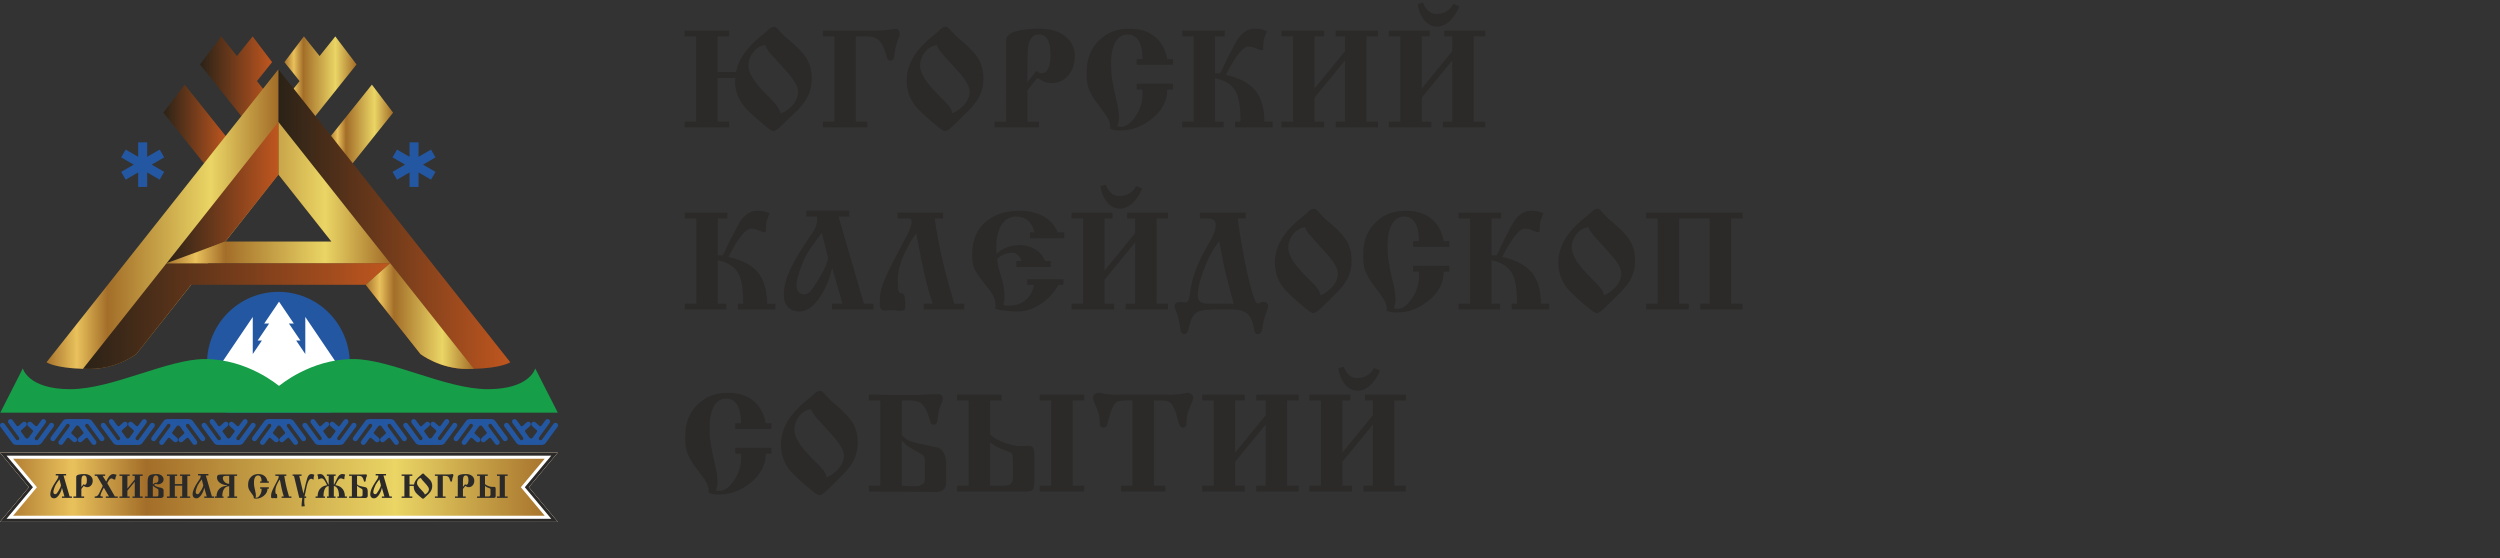 <svg width="206" height="46" viewBox="0 0 206 46" fill="none" xmlns="http://www.w3.org/2000/svg"><rect x="0" y="0" width="206" height="46" fill="#333333" stroke="none"/><g clip-path="url(#clip0_15_748)"><path d="M27.215 34.002C28.21 32.944 28.821 31.52 28.821 29.951C28.821 26.691 26.188 24.049 22.939 24.049C19.69 24.049 17.057 26.691 17.057 29.951C17.057 31.52 17.668 32.944 18.663 34.002H27.215Z" fill="#2457A1"/><path d="M13.527 12.967L13.157 12.325L12.126 12.922V11.728H11.386V12.922L10.356 12.325L9.986 12.967L11.017 13.565L9.986 14.162L10.356 14.805L11.386 14.207V15.402H12.126V14.207L13.157 14.805L13.527 14.162L12.496 13.565L13.527 12.967Z" fill="#2457A1"/><path d="M35.886 12.967L35.516 12.325L34.486 12.922V11.728H33.746V12.922L32.715 12.325L32.345 12.967L33.376 13.565L32.345 14.162L32.715 14.805L33.746 14.207V15.402H34.486V14.207L35.516 14.805L35.886 14.162L34.855 13.565L35.886 12.967Z" fill="#2457A1"/><path fill-rule="evenodd" clip-rule="evenodd" d="M4.368 34.878C4.277 34.811 4.148 34.831 4.081 34.922L3.131 36.214C3.081 36.281 2.987 36.296 2.921 36.246C2.854 36.197 2.84 36.103 2.889 36.036L3.371 35.38L3.752 34.859C3.825 34.759 3.796 34.615 3.683 34.554C3.591 34.504 3.474 34.542 3.412 34.627L3.079 35.081C3.042 35.133 2.968 35.14 2.921 35.098L2.59 34.801C2.498 34.719 2.353 34.734 2.281 34.841C2.223 34.928 2.249 35.048 2.327 35.119L2.692 35.446C2.733 35.483 2.74 35.545 2.707 35.589L2.356 36.068C2.292 36.156 2.16 36.156 2.095 36.068L1.745 35.589C1.712 35.545 1.719 35.483 1.76 35.446L2.125 35.119C2.203 35.048 2.229 34.928 2.17 34.841C2.099 34.734 1.954 34.719 1.862 34.801L1.531 35.098C1.483 35.14 1.41 35.133 1.373 35.081L1.04 34.627C0.977 34.542 0.861 34.504 0.768 34.554C0.656 34.615 0.626 34.759 0.699 34.859L1.081 35.38L1.563 36.036C1.612 36.103 1.598 36.197 1.531 36.246C1.464 36.296 1.37 36.281 1.321 36.214L0.371 34.922C0.304 34.831 0.175 34.811 0.084 34.878C-0.008 34.946 -0.027 35.075 0.04 35.166L1.048 36.537C1.09 36.595 1.226 36.662 1.346 36.662H3.106C3.226 36.662 3.362 36.595 3.404 36.537L4.412 35.166C4.479 35.075 4.459 34.946 4.368 34.878ZM4.237 36.315C4.328 36.383 4.457 36.363 4.524 36.271L5.474 34.979C5.524 34.912 5.617 34.898 5.684 34.947C5.751 34.996 5.765 35.091 5.716 35.158L5.234 35.814L4.853 36.335C4.78 36.435 4.809 36.578 4.922 36.639C5.014 36.689 5.131 36.651 5.193 36.566L5.526 36.112C5.563 36.061 5.637 36.053 5.684 36.096L6.015 36.392C6.107 36.475 6.252 36.459 6.324 36.353C6.382 36.265 6.356 36.145 6.278 36.075L5.913 35.748C5.872 35.711 5.865 35.649 5.898 35.604L6.248 35.126C6.313 35.038 6.445 35.038 6.51 35.126L6.86 35.604C6.893 35.649 6.886 35.711 6.845 35.748L6.48 36.075C6.402 36.145 6.376 36.265 6.435 36.353C6.506 36.459 6.651 36.475 6.743 36.392L7.074 36.096C7.122 36.053 7.195 36.061 7.232 36.112L7.565 36.566C7.628 36.651 7.744 36.689 7.837 36.639C7.949 36.578 7.979 36.435 7.906 36.335L7.524 35.814L7.042 35.158C6.993 35.091 7.007 34.996 7.074 34.947C7.141 34.898 7.235 34.912 7.284 34.979L8.234 36.271C8.301 36.363 8.43 36.383 8.521 36.315C8.613 36.248 8.632 36.119 8.565 36.027L7.557 34.656C7.515 34.599 7.379 34.532 7.259 34.532H5.499C5.379 34.532 5.243 34.599 5.201 34.656L4.193 36.027C4.126 36.119 4.146 36.248 4.237 36.315ZM12.387 34.922C12.454 34.831 12.583 34.811 12.675 34.878C12.766 34.946 12.786 35.075 12.718 35.166L11.711 36.537C11.668 36.595 11.533 36.662 11.412 36.662H9.652C9.532 36.662 9.396 36.595 9.354 36.537L8.346 35.166C8.279 35.075 8.299 34.946 8.39 34.878C8.482 34.811 8.61 34.831 8.677 34.922L9.628 36.214C9.677 36.281 9.771 36.296 9.837 36.246C9.904 36.197 9.918 36.103 9.869 36.036L9.388 35.38L9.006 34.859C8.933 34.759 8.962 34.615 9.075 34.554C9.167 34.504 9.284 34.542 9.346 34.627L9.679 35.081C9.717 35.133 9.79 35.14 9.837 35.098L10.168 34.801C10.26 34.719 10.405 34.734 10.477 34.841C10.536 34.928 10.51 35.048 10.431 35.119L10.066 35.446C10.025 35.483 10.019 35.545 10.051 35.589L10.402 36.068C10.466 36.156 10.598 36.156 10.663 36.068L11.014 35.589C11.046 35.545 11.04 35.483 10.999 35.446L10.633 35.119C10.555 35.048 10.529 34.928 10.588 34.841C10.659 34.734 10.805 34.719 10.896 34.801L11.228 35.098C11.275 35.14 11.348 35.133 11.386 35.081L11.719 34.627C11.781 34.542 11.897 34.504 11.99 34.554C12.102 34.615 12.132 34.759 12.059 34.859L11.677 35.38L11.195 36.036C11.146 36.103 11.161 36.197 11.227 36.246C11.294 36.296 11.388 36.281 11.437 36.214L12.387 34.922ZM12.543 36.315C12.635 36.383 12.764 36.363 12.831 36.271L13.781 34.979C13.83 34.912 13.924 34.898 13.991 34.947C14.057 34.996 14.072 35.091 14.023 35.158L13.541 35.814L13.159 36.335C13.086 36.435 13.116 36.578 13.228 36.639C13.321 36.689 13.437 36.651 13.499 36.566L13.832 36.112C13.87 36.061 13.943 36.053 13.991 36.096L14.322 36.392C14.413 36.475 14.559 36.459 14.63 36.353C14.689 36.265 14.663 36.145 14.585 36.075L14.219 35.748C14.178 35.711 14.172 35.649 14.204 35.604L14.555 35.126C14.62 35.038 14.752 35.038 14.816 35.126L15.167 35.604C15.199 35.649 15.193 35.711 15.152 35.748L14.787 36.075C14.708 36.145 14.682 36.265 14.741 36.353C14.812 36.459 14.958 36.475 15.05 36.392L15.381 36.096C15.428 36.053 15.501 36.061 15.539 36.112L15.872 36.566C15.934 36.651 16.051 36.689 16.143 36.639C16.256 36.578 16.285 36.435 16.212 36.335L15.83 35.814L15.349 35.158C15.3 35.091 15.314 34.996 15.381 34.947C15.447 34.898 15.541 34.912 15.59 34.979L16.541 36.271C16.608 36.363 16.736 36.383 16.828 36.315C16.919 36.248 16.939 36.119 16.872 36.027L15.864 34.656C15.822 34.599 15.686 34.532 15.566 34.532H13.806C13.685 34.532 13.55 34.599 13.507 34.656L12.5 36.027C12.432 36.119 12.452 36.248 12.543 36.315ZM20.694 34.922C20.761 34.831 20.89 34.811 20.981 34.878C21.072 34.946 21.092 35.075 21.025 35.166L20.017 36.537C19.975 36.595 19.839 36.662 19.719 36.662H17.959C17.839 36.662 17.703 36.595 17.661 36.537L16.653 35.166C16.586 35.075 16.605 34.946 16.697 34.878C16.788 34.811 16.917 34.831 16.984 34.922L17.934 36.214C17.983 36.281 18.077 36.296 18.144 36.246C18.211 36.197 18.225 36.103 18.176 36.036L17.694 35.38L17.312 34.859C17.239 34.759 17.269 34.615 17.381 34.554C17.474 34.504 17.59 34.542 17.653 34.627L17.986 35.081C18.023 35.133 18.096 35.14 18.144 35.098L18.475 34.801C18.567 34.719 18.712 34.734 18.784 34.841C18.842 34.928 18.816 35.048 18.738 35.119L18.373 35.446C18.332 35.483 18.325 35.545 18.358 35.589L18.708 36.068C18.773 36.156 18.905 36.156 18.97 36.068L19.32 35.589C19.353 35.545 19.346 35.483 19.305 35.446L18.94 35.119C18.862 35.048 18.836 34.928 18.894 34.841C18.966 34.734 19.111 34.719 19.203 34.801L19.534 35.098C19.581 35.14 19.655 35.133 19.692 35.081L20.025 34.627C20.087 34.542 20.204 34.504 20.296 34.554C20.409 34.615 20.439 34.759 20.366 34.859L19.984 35.38L19.502 36.036C19.453 36.103 19.467 36.197 19.534 36.246C19.601 36.296 19.695 36.281 19.744 36.214L20.694 34.922ZM20.85 36.315C20.941 36.383 21.07 36.363 21.137 36.271L22.087 34.979C22.137 34.912 22.23 34.898 22.297 34.947C22.364 34.996 22.378 35.091 22.329 35.158L21.847 35.814L21.466 36.335C21.392 36.435 21.422 36.578 21.535 36.639C21.627 36.689 21.744 36.651 21.806 36.566L22.139 36.112C22.176 36.061 22.25 36.053 22.297 36.096L22.628 36.392C22.72 36.475 22.865 36.459 22.937 36.353C22.995 36.265 22.969 36.145 22.891 36.075L22.526 35.748C22.485 35.711 22.478 35.649 22.511 35.604L22.861 35.126C22.926 35.038 23.058 35.038 23.123 35.126L23.473 35.604C23.506 35.649 23.5 35.711 23.458 35.748L23.093 36.075C23.015 36.145 22.989 36.265 23.048 36.353C23.119 36.459 23.264 36.475 23.356 36.392L23.687 36.096C23.735 36.053 23.808 36.061 23.846 36.112L24.178 36.566C24.241 36.651 24.357 36.689 24.45 36.639C24.562 36.578 24.592 36.435 24.519 36.335L24.137 35.814L23.655 35.158C23.606 35.091 23.62 34.996 23.687 34.947C23.754 34.898 23.848 34.912 23.897 34.979L24.847 36.271C24.914 36.363 25.043 36.383 25.134 36.315C25.226 36.248 25.245 36.119 25.178 36.027L24.17 34.656C24.128 34.599 23.992 34.532 23.872 34.532H22.112C21.992 34.532 21.856 34.599 21.814 34.656L20.806 36.027C20.739 36.119 20.759 36.248 20.85 36.315ZM29 34.922C29.067 34.831 29.196 34.811 29.288 34.878C29.379 34.946 29.398 35.075 29.331 35.166L28.324 36.537C28.281 36.595 28.146 36.662 28.025 36.662H26.265C26.145 36.662 26.009 36.595 25.967 36.537L24.959 35.166C24.892 35.075 24.912 34.946 25.003 34.878C25.095 34.811 25.223 34.831 25.291 34.922L26.241 36.214C26.29 36.281 26.384 36.296 26.451 36.246C26.517 36.197 26.532 36.103 26.482 36.036L26.001 35.38L25.619 34.859C25.546 34.759 25.575 34.615 25.688 34.554C25.78 34.504 25.897 34.542 25.959 34.627L26.292 35.081C26.33 35.133 26.403 35.14 26.45 35.098L26.782 34.801C26.873 34.719 27.019 34.734 27.09 34.841C27.149 34.928 27.123 35.048 27.044 35.119L26.679 35.446C26.638 35.483 26.632 35.545 26.664 35.589L27.015 36.068C27.08 36.156 27.211 36.156 27.276 36.068L27.627 35.589C27.659 35.545 27.653 35.483 27.612 35.446L27.246 35.119C27.168 35.048 27.142 34.928 27.201 34.841C27.272 34.734 27.418 34.719 27.509 34.801L27.841 35.098C27.888 35.14 27.961 35.133 27.999 35.081L28.332 34.627C28.394 34.542 28.51 34.504 28.603 34.554C28.716 34.615 28.745 34.759 28.672 34.859L28.29 35.38L27.808 36.036C27.759 36.103 27.774 36.197 27.84 36.246C27.907 36.296 28.001 36.281 28.05 36.214L29 34.922ZM29.157 36.315C29.248 36.383 29.377 36.363 29.444 36.271L30.394 34.979C30.443 34.912 30.537 34.898 30.604 34.947C30.671 34.996 30.685 35.091 30.636 35.158L30.154 35.814L29.772 36.335C29.699 36.435 29.729 36.578 29.841 36.639C29.934 36.689 30.05 36.651 30.112 36.566L30.445 36.112C30.483 36.061 30.556 36.053 30.604 36.096L30.935 36.392C31.026 36.475 31.172 36.459 31.243 36.353C31.302 36.265 31.276 36.145 31.198 36.075L30.832 35.748C30.791 35.711 30.785 35.649 30.817 35.604L31.168 35.126C31.233 35.038 31.364 35.038 31.429 35.126L31.78 35.604C31.812 35.649 31.806 35.711 31.765 35.748L31.4 36.075C31.322 36.145 31.295 36.265 31.354 36.353C31.425 36.459 31.571 36.475 31.663 36.392L31.994 36.096C32.041 36.053 32.114 36.061 32.152 36.112L32.485 36.566C32.547 36.651 32.664 36.689 32.756 36.639C32.869 36.578 32.898 36.435 32.825 36.335L32.444 35.814L31.962 35.158C31.913 35.091 31.927 34.996 31.994 34.947C32.06 34.898 32.154 34.912 32.203 34.979L33.154 36.271C33.221 36.363 33.349 36.383 33.441 36.315C33.532 36.248 33.552 36.119 33.485 36.027L32.477 34.656C32.435 34.599 32.299 34.532 32.179 34.532H30.419C30.298 34.532 30.163 34.599 30.12 34.656L29.113 36.027C29.046 36.119 29.065 36.248 29.157 36.315ZM37.307 34.922C37.374 34.831 37.503 34.811 37.594 34.878C37.685 34.946 37.705 35.075 37.638 35.166L36.63 36.537C36.588 36.595 36.452 36.662 36.332 36.662H34.572C34.452 36.662 34.316 36.595 34.274 36.537L33.266 35.166C33.199 35.075 33.218 34.946 33.31 34.878C33.401 34.811 33.53 34.831 33.597 34.922L34.547 36.214C34.596 36.281 34.69 36.296 34.757 36.246C34.824 36.197 34.838 36.103 34.789 36.036L34.307 35.38L33.925 34.859C33.852 34.759 33.882 34.615 33.994 34.554C34.087 34.504 34.203 34.542 34.266 34.627L34.599 35.081C34.636 35.133 34.709 35.14 34.757 35.098L35.088 34.801C35.18 34.719 35.325 34.734 35.397 34.841C35.455 34.928 35.429 35.048 35.351 35.119L34.986 35.446C34.945 35.483 34.938 35.545 34.971 35.589L35.321 36.068C35.386 36.156 35.518 36.156 35.583 36.068L35.933 35.589C35.966 35.545 35.959 35.483 35.918 35.446L35.553 35.119C35.475 35.048 35.449 34.928 35.507 34.841C35.579 34.734 35.724 34.719 35.816 34.801L36.147 35.098C36.194 35.14 36.268 35.133 36.305 35.081L36.638 34.627C36.7 34.542 36.817 34.504 36.909 34.554C37.022 34.615 37.051 34.759 36.978 34.859L36.597 35.38L36.115 36.036C36.066 36.103 36.08 36.197 36.147 36.246C36.214 36.296 36.307 36.281 36.357 36.214L37.307 34.922ZM45.901 34.878C45.809 34.811 45.681 34.831 45.613 34.922L44.663 36.214C44.614 36.281 44.52 36.296 44.453 36.246C44.387 36.197 44.372 36.103 44.422 36.036L44.903 35.38L45.285 34.859C45.358 34.759 45.329 34.615 45.216 34.554C45.123 34.504 45.007 34.542 44.945 34.627L44.612 35.081C44.574 35.133 44.501 35.14 44.454 35.098L44.122 34.801C44.031 34.719 43.885 34.734 43.814 34.841C43.755 34.928 43.781 35.048 43.859 35.119L44.225 35.446C44.266 35.483 44.272 35.545 44.24 35.589L43.889 36.068C43.824 36.156 43.693 36.156 43.628 36.068L43.277 35.589C43.245 35.545 43.251 35.483 43.292 35.446L43.657 35.119C43.736 35.048 43.762 34.928 43.703 34.841C43.632 34.734 43.486 34.719 43.395 34.801L43.063 35.098C43.016 35.14 42.943 35.133 42.905 35.081L42.572 34.627C42.51 34.542 42.394 34.504 42.301 34.554C42.188 34.615 42.159 34.759 42.232 34.859L42.614 35.38L43.095 36.036C43.145 36.103 43.13 36.197 43.063 36.246C42.997 36.296 42.903 36.281 42.854 36.214L41.904 34.922C41.836 34.831 41.708 34.811 41.616 34.878C41.525 34.946 41.505 35.075 41.572 35.166L42.58 36.537C42.622 36.595 42.758 36.662 42.878 36.662H44.638C44.759 36.662 44.894 36.595 44.937 36.537L45.944 35.166C46.011 35.075 45.992 34.946 45.901 34.878ZM37.75 36.271C37.683 36.363 37.554 36.383 37.463 36.315C37.372 36.248 37.352 36.119 37.419 36.027L38.427 34.656C38.469 34.599 38.605 34.532 38.725 34.532H40.485C40.605 34.532 40.741 34.599 40.783 34.656L41.791 36.027C41.858 36.119 41.839 36.248 41.747 36.315C41.656 36.383 41.527 36.363 41.46 36.271L40.51 34.979C40.461 34.912 40.367 34.898 40.3 34.947C40.233 34.996 40.219 35.091 40.268 35.158L40.75 35.814L41.132 36.335C41.205 36.435 41.175 36.578 41.063 36.639C40.97 36.689 40.854 36.651 40.791 36.566L40.459 36.112C40.421 36.061 40.348 36.053 40.3 36.096L39.969 36.392C39.877 36.475 39.732 36.459 39.661 36.353C39.602 36.265 39.628 36.145 39.706 36.075L40.072 35.748C40.112 35.711 40.119 35.649 40.086 35.604L39.736 35.126C39.671 35.038 39.539 35.038 39.475 35.126L39.124 35.604C39.091 35.649 39.098 35.711 39.139 35.748L39.504 36.075C39.582 36.145 39.608 36.265 39.55 36.353C39.478 36.459 39.333 36.475 39.241 36.392L38.91 36.096C38.863 36.053 38.789 36.061 38.752 36.112L38.419 36.566C38.357 36.651 38.24 36.689 38.148 36.639C38.035 36.578 38.006 36.435 38.079 36.335L38.46 35.814L38.942 35.158C38.991 35.091 38.977 34.996 38.91 34.947C38.844 34.898 38.75 34.912 38.7 34.979L37.75 36.271Z" fill="#2457A1"/><path d="M25.157 26.118V29.172L24.405 28.061H24.756L23.809 26.661H24.213L22.992 24.857L21.771 26.661H22.176L21.229 28.061H21.58L20.828 29.172V26.118L16.987 31.793H22.992H28.997L25.157 26.118Z" fill="white"/><path d="M44.103 30.357C44.103 30.357 43.681 32.068 40.2 32.068C36.719 32.068 32.182 29.585 29.103 29.585C25.56 29.585 22.992 31.806 22.992 31.806C22.992 31.806 20.424 29.585 16.881 29.585C13.803 29.585 9.265 32.068 5.784 32.068C2.303 32.068 1.882 30.357 1.882 30.357L0.024 34.002H45.96L44.103 30.357Z" fill="#169E48"/><path d="M45.96 43H0L2.386 40.148L0 37.295H45.96L43.574 40.148L45.96 43Z" fill="url(#paint0_linear_15_748)"/><path d="M44.883 37.8L43.189 39.824L42.918 40.148L43.189 40.472L44.883 42.496H1.078L2.771 40.472L3.042 40.148L2.771 39.824L1.078 37.8H44.883ZM45.96 37.295H0L2.386 40.148L0 43H45.96L43.574 40.148L45.96 37.295Z" fill="white"/><path d="M45.422 37.547L43.382 39.986L43.246 40.148L43.382 40.31L45.422 42.748H0.539L2.579 40.31L2.714 40.148L2.579 39.986L0.539 37.547H45.422ZM45.96 37.295H0L2.386 40.148L0 43H45.96L43.574 40.148L45.96 37.295Z" fill="#2B2A29"/><path d="M4.805 39.176H4.594V39.06H5.446V39.176H5.232L5.735 40.91H5.925V41.026H5.102V40.91H5.31L5.105 40.197C5.059 40.408 4.981 40.598 4.871 40.766C4.74 40.964 4.601 41.063 4.455 41.063C4.367 41.063 4.295 41.038 4.241 40.988C4.178 40.928 4.146 40.842 4.146 40.73C4.146 40.584 4.187 40.419 4.27 40.236C4.334 40.097 4.433 39.924 4.568 39.717C4.624 39.634 4.679 39.551 4.735 39.468C4.785 39.384 4.81 39.306 4.81 39.237C4.81 39.224 4.808 39.203 4.805 39.176ZM4.397 40.539C4.397 40.599 4.412 40.644 4.441 40.675C4.47 40.706 4.505 40.721 4.548 40.721C4.6 40.721 4.642 40.701 4.675 40.66C4.736 40.581 4.801 40.484 4.868 40.368C4.961 40.21 5.013 40.086 5.024 39.995L4.9 39.498C4.838 39.583 4.777 39.667 4.715 39.749C4.663 39.823 4.622 39.888 4.591 39.946C4.552 40.016 4.512 40.11 4.47 40.23C4.421 40.366 4.397 40.47 4.397 40.539Z" fill="#2B2A29"/><path d="M6.705 40.289V40.91H6.934V41.026H6.05V40.91H6.278L6.281 39.901V39.283C6.281 39.202 6.356 39.142 6.506 39.104C6.622 39.075 6.769 39.06 6.948 39.06C7.164 39.06 7.335 39.114 7.462 39.22C7.582 39.32 7.641 39.451 7.641 39.611C7.641 39.764 7.598 39.891 7.51 39.992C7.423 40.094 7.313 40.144 7.181 40.144C7.127 40.144 7.078 40.135 7.034 40.115C6.999 40.096 6.973 40.081 6.956 40.072L6.896 40.043L6.705 40.289ZM6.705 40.124L6.88 39.901C6.915 39.932 6.948 39.947 6.981 39.947C7.04 39.947 7.085 39.916 7.114 39.853C7.144 39.79 7.159 39.708 7.159 39.605C7.159 39.47 7.146 39.37 7.119 39.307C7.082 39.22 7.019 39.176 6.929 39.176C6.826 39.176 6.759 39.24 6.728 39.367C6.713 39.431 6.705 39.56 6.705 39.753L6.705 40.124Z" fill="#2B2A29"/><path d="M8.84 39.817L9.467 40.91H9.701V41.026H8.722V40.91H8.982L8.555 40.183L8.394 40.489C8.371 40.531 8.346 40.593 8.317 40.675C8.288 40.756 8.274 40.813 8.274 40.843C8.274 40.866 8.286 40.883 8.31 40.894C8.334 40.904 8.364 40.91 8.398 40.91H8.467V41.026H7.803V40.907C7.822 40.909 7.836 40.91 7.844 40.91C7.942 40.91 8.024 40.868 8.089 40.786C8.13 40.736 8.188 40.627 8.265 40.46L8.303 40.379L8.467 40.037L7.988 39.214H7.806V39.098H8.664V39.214H8.459L8.748 39.683C8.833 39.5 8.909 39.365 8.976 39.278C9.088 39.133 9.208 39.06 9.337 39.06C9.383 39.06 9.44 39.069 9.506 39.088C9.572 39.106 9.606 39.125 9.606 39.144C9.606 39.152 9.598 39.172 9.583 39.204C9.567 39.236 9.55 39.267 9.531 39.298L9.505 39.443C9.506 39.466 9.504 39.489 9.496 39.512C9.49 39.512 9.478 39.513 9.458 39.514C9.439 39.515 9.426 39.515 9.418 39.515C9.385 39.515 9.346 39.499 9.299 39.466C9.253 39.433 9.219 39.417 9.196 39.417C9.142 39.417 9.09 39.441 9.04 39.489C8.978 39.549 8.911 39.658 8.84 39.817Z" fill="#2B2A29"/><path d="M11.105 39.694L10.498 40.435V40.91H10.689V41.026H9.845V40.91H10.074V39.214H9.845V39.098H10.689V39.214H10.498V40.252L11.105 39.507V39.214H10.917V39.098H11.758V39.214H11.53V40.91H11.758V41.026H10.917V40.91H11.105V39.694Z" fill="#2B2A29"/><path d="M12.168 40.91L12.165 39.695C12.165 39.434 12.212 39.263 12.307 39.182C12.401 39.101 12.601 39.06 12.908 39.06C13.083 39.06 13.224 39.106 13.332 39.197C13.43 39.281 13.48 39.383 13.48 39.505C13.48 39.635 13.423 39.739 13.309 39.817C13.223 39.875 13.14 39.904 13.061 39.904C13.047 39.906 13.033 39.907 13.017 39.908C13.002 39.909 12.991 39.91 12.986 39.91C12.945 39.91 12.901 39.895 12.853 39.866L12.679 39.956C12.762 40.022 12.845 40.072 12.928 40.107C12.955 40.118 12.99 40.129 13.033 40.14C13.076 40.151 13.12 40.161 13.165 40.17C13.249 40.188 13.297 40.199 13.306 40.202C13.385 40.229 13.436 40.268 13.459 40.318C13.473 40.347 13.48 40.39 13.48 40.446V40.878C13.48 40.92 13.454 40.958 13.401 40.989C13.349 41.021 13.296 41.037 13.242 41.037L11.94 41.026V40.91H12.168ZM12.593 39.912L12.779 39.776C12.794 39.786 12.812 39.791 12.831 39.791C12.858 39.791 12.885 39.786 12.911 39.776C12.937 39.767 12.954 39.758 12.962 39.75C13.001 39.707 13.022 39.683 13.026 39.677C13.045 39.636 13.055 39.563 13.055 39.459C13.055 39.362 13.034 39.29 12.993 39.245C12.951 39.199 12.899 39.176 12.835 39.176C12.735 39.176 12.667 39.239 12.63 39.365C12.605 39.448 12.593 39.573 12.593 39.741V39.912ZM12.593 40.91H12.933C12.979 40.91 13.011 40.898 13.029 40.875C13.046 40.852 13.055 40.801 13.055 40.724V40.414C13.055 40.373 13.049 40.344 13.037 40.325C13.026 40.307 12.992 40.282 12.936 40.252C12.841 40.201 12.776 40.165 12.741 40.142C12.685 40.105 12.635 40.06 12.593 40.008V40.91Z" fill="#2B2A29"/><path d="M14.407 40.02V40.91H14.597V41.026H13.754V40.91H13.982V39.214H13.754V39.098H14.597V39.214H14.407V39.886H15.013V39.214H14.829V39.098H15.666V39.214H15.438V40.91H15.666V41.026H14.829V40.91H15.013V40.02H14.407Z" fill="#2B2A29"/><path d="M16.53 39.176H16.319V39.06H17.171V39.176H16.958L17.46 40.91H17.651V41.026H16.828V40.91H17.036L16.831 40.197C16.784 40.408 16.706 40.598 16.596 40.766C16.465 40.964 16.327 41.063 16.181 41.063C16.092 41.063 16.021 41.038 15.967 40.988C15.903 40.928 15.871 40.842 15.871 40.73C15.871 40.584 15.913 40.419 15.996 40.236C16.059 40.097 16.158 39.924 16.293 39.717C16.349 39.634 16.405 39.551 16.461 39.468C16.511 39.384 16.536 39.306 16.536 39.237C16.536 39.224 16.534 39.203 16.53 39.176ZM16.123 40.539C16.123 40.599 16.137 40.644 16.166 40.675C16.195 40.706 16.231 40.721 16.273 40.721C16.325 40.721 16.367 40.701 16.4 40.66C16.462 40.581 16.526 40.484 16.594 40.368C16.686 40.21 16.738 40.086 16.75 39.995L16.625 39.498C16.564 39.583 16.502 39.667 16.44 39.749C16.388 39.823 16.347 39.888 16.316 39.946C16.278 40.016 16.237 40.11 16.195 40.23C16.147 40.366 16.123 40.47 16.123 40.539Z" fill="#2B2A29"/><path d="M19.537 39.098V39.214H19.309V40.91H19.537V41.026H18.751V40.91H18.884V40.066C18.724 40.066 18.595 40.124 18.497 40.24C18.376 40.385 18.315 40.608 18.315 40.91H18.422V41.026H17.714V40.91H17.841C17.841 40.622 17.933 40.398 18.116 40.24C18.274 40.103 18.467 40.034 18.697 40.034V39.993C18.415 39.957 18.203 39.872 18.061 39.739C17.94 39.625 17.879 39.493 17.879 39.344C17.879 39.234 17.918 39.163 17.995 39.13C18.045 39.108 18.147 39.098 18.301 39.098L19.537 39.098ZM18.884 39.863V39.214H18.572C18.499 39.214 18.446 39.228 18.412 39.256C18.378 39.284 18.361 39.326 18.361 39.382C18.361 39.504 18.411 39.614 18.51 39.714C18.609 39.813 18.734 39.863 18.884 39.863Z" fill="#2B2A29"/><path d="M22.154 39.782H21.435V39.666H21.554C21.554 39.484 21.522 39.353 21.458 39.272C21.407 39.208 21.341 39.176 21.258 39.176C21.167 39.176 21.093 39.215 21.037 39.292C20.963 39.395 20.927 39.553 20.927 39.767C20.927 39.876 20.934 39.979 20.95 40.078C20.965 40.176 20.992 40.303 21.029 40.457C21.067 40.612 21.085 40.74 21.085 40.843C21.085 40.866 21.083 40.887 21.078 40.907C21.073 40.926 21.069 40.943 21.065 40.959L21.054 40.999C21.065 41.009 21.087 41.014 21.117 41.014C21.221 41.014 21.32 40.944 21.413 40.804C21.507 40.665 21.554 40.511 21.554 40.342V40.269H21.435V40.153H22.154V40.269H22.042C22.042 40.496 21.939 40.692 21.733 40.857C21.542 41.01 21.335 41.087 21.111 41.087C21.058 41.087 21.019 41.084 20.994 41.079C20.971 41.074 20.942 41.065 20.909 41.052V41.014C20.909 40.956 20.895 40.901 20.867 40.849C20.84 40.797 20.773 40.702 20.667 40.565C20.572 40.445 20.509 40.333 20.476 40.228C20.455 40.161 20.444 40.08 20.444 39.985V39.913C20.444 39.656 20.528 39.447 20.696 39.286C20.854 39.136 21.05 39.06 21.285 39.06C21.539 39.06 21.734 39.137 21.868 39.289C21.957 39.39 22.015 39.515 22.042 39.666H22.154L22.154 39.782Z" fill="#2B2A29"/><path d="M23.206 40.91H23.385C23.32 40.711 23.259 40.486 23.203 40.237C23.174 40.108 23.141 39.943 23.105 39.744L23.058 39.515C23.03 39.548 23.004 39.584 22.98 39.621C22.957 39.659 22.931 39.706 22.902 39.761C22.828 39.897 22.773 40.02 22.741 40.131C22.708 40.242 22.692 40.34 22.692 40.425C22.692 40.547 22.697 40.623 22.709 40.654C22.721 40.685 22.738 40.7 22.761 40.7C22.788 40.7 22.806 40.71 22.816 40.729C22.833 40.766 22.842 40.851 22.842 40.984C22.842 41.013 22.831 41.032 22.81 41.041C22.789 41.049 22.767 41.054 22.744 41.054C22.728 41.054 22.711 41.052 22.692 41.05C22.672 41.047 22.657 41.045 22.645 41.043C22.634 41.041 22.62 41.04 22.604 41.04H22.567C22.533 41.04 22.506 41.042 22.487 41.047C22.467 41.051 22.451 41.054 22.437 41.054C22.41 41.054 22.388 41.047 22.37 41.033C22.351 41.02 22.34 40.994 22.336 40.955V40.856C22.336 40.753 22.353 40.652 22.386 40.552C22.418 40.453 22.488 40.299 22.593 40.092L22.776 39.74C22.841 39.618 22.878 39.546 22.888 39.525C22.942 39.41 22.969 39.33 22.969 39.284C22.969 39.253 22.962 39.233 22.947 39.226C22.933 39.218 22.909 39.214 22.877 39.214H22.689V39.098H23.593V39.214H23.425C23.458 39.452 23.505 39.709 23.567 39.985C23.621 40.225 23.685 40.47 23.761 40.721C23.768 40.746 23.777 40.779 23.788 40.818C23.799 40.858 23.807 40.888 23.812 40.91H24.012V41.026H23.206L23.206 40.91Z" fill="#2B2A29"/><path d="M25.228 41.026H25.084L25.072 41.237V41.362C25.072 41.429 25.074 41.479 25.079 41.511C25.084 41.543 25.092 41.588 25.104 41.646C25.108 41.661 25.11 41.674 25.11 41.684V41.712L24.847 41.733C24.847 41.657 24.851 41.571 24.858 41.473C24.866 41.376 24.875 41.286 24.887 41.205L24.907 41.026H24.659L24.223 39.214H24.11V39.098H24.847V39.214H24.659L25.003 40.681C25.08 40.319 25.148 40.024 25.208 39.794C25.244 39.647 25.279 39.522 25.312 39.42C25.344 39.317 25.38 39.24 25.419 39.188C25.482 39.103 25.564 39.06 25.664 39.06C25.705 39.06 25.75 39.067 25.8 39.081C25.85 39.094 25.883 39.112 25.898 39.136C25.896 39.153 25.889 39.181 25.875 39.22C25.862 39.247 25.852 39.278 25.848 39.312C25.843 39.347 25.84 39.415 25.84 39.515H25.8L25.751 39.489C25.722 39.472 25.705 39.462 25.699 39.46C25.68 39.453 25.659 39.449 25.638 39.449C25.552 39.449 25.474 39.518 25.407 39.657C25.355 39.764 25.307 39.913 25.263 40.104C25.236 40.237 25.209 40.37 25.182 40.501C25.162 40.59 25.149 40.656 25.14 40.701C25.131 40.745 25.114 40.815 25.089 40.91H25.228L25.228 41.026Z" fill="#2B2A29"/><path d="M26.932 39.098H27.657V39.214H27.507V39.936H27.527C27.596 39.798 27.637 39.717 27.649 39.692C27.662 39.667 27.68 39.628 27.703 39.576C27.785 39.404 27.847 39.291 27.889 39.237C27.979 39.119 28.085 39.06 28.208 39.06C28.253 39.06 28.294 39.064 28.328 39.07C28.363 39.077 28.401 39.09 28.443 39.109L28.42 39.185C28.403 39.227 28.392 39.259 28.387 39.281C28.382 39.302 28.38 39.342 28.38 39.402L28.374 39.486H28.319L28.23 39.452C28.21 39.442 28.189 39.434 28.167 39.427C28.145 39.42 28.118 39.417 28.085 39.417C28.014 39.417 27.947 39.455 27.886 39.531C27.824 39.608 27.741 39.757 27.637 39.979C27.835 40.008 27.998 40.076 28.125 40.182C28.322 40.346 28.42 40.589 28.42 40.91H28.585V41.026H27.808V40.91H27.935C27.935 40.616 27.89 40.395 27.799 40.249C27.724 40.127 27.627 40.061 27.507 40.052V40.91H27.649V41.026H26.944V40.91H27.083V40.052C26.963 40.052 26.866 40.114 26.791 40.24C26.7 40.391 26.655 40.614 26.655 40.91H26.782V41.026H26.002V40.91H26.17C26.17 40.591 26.268 40.349 26.464 40.185C26.593 40.077 26.756 40.008 26.953 39.979C26.852 39.763 26.77 39.615 26.706 39.536C26.641 39.456 26.574 39.417 26.505 39.417C26.47 39.417 26.446 39.419 26.431 39.423C26.417 39.426 26.393 39.436 26.36 39.452L26.274 39.486H26.219L26.213 39.402C26.213 39.335 26.21 39.29 26.205 39.269C26.19 39.238 26.179 39.21 26.17 39.185L26.141 39.109C26.177 39.092 26.217 39.08 26.259 39.072C26.302 39.064 26.342 39.06 26.381 39.06C26.502 39.06 26.608 39.118 26.698 39.234C26.737 39.283 26.8 39.397 26.889 39.576C26.91 39.623 26.928 39.661 26.943 39.692C26.957 39.723 26.998 39.804 27.065 39.936H27.083V39.214H26.932L26.932 39.098Z" fill="#2B2A29"/><path d="M28.767 39.098C28.952 39.1 29.142 39.101 29.339 39.102C29.535 39.103 29.665 39.104 29.729 39.104C29.74 39.104 29.786 39.101 29.867 39.096C29.948 39.092 30.042 39.089 30.148 39.089C30.205 39.089 30.234 39.121 30.234 39.185C30.234 39.204 30.229 39.224 30.22 39.246C30.21 39.267 30.2 39.29 30.188 39.315C30.165 39.373 30.149 39.437 30.142 39.507C30.134 39.576 30.128 39.619 30.125 39.634C30.113 39.675 30.09 39.695 30.055 39.695C30.026 39.695 30.006 39.683 29.994 39.66C29.991 39.653 29.982 39.625 29.968 39.576C29.926 39.424 29.868 39.32 29.795 39.266C29.747 39.231 29.678 39.214 29.587 39.214H29.42V39.904C29.475 39.958 29.519 39.992 29.55 40.007C29.58 40.021 29.643 40.041 29.737 40.066C29.87 40.095 30.004 40.124 30.139 40.153C30.247 40.194 30.301 40.311 30.301 40.504V40.849C30.301 40.909 30.283 40.955 30.249 40.986C30.214 41.018 30.17 41.034 30.116 41.034L28.767 41.026V40.91H28.995V39.214H28.767L28.767 39.098ZM29.42 40.91C29.456 40.913 29.496 40.916 29.54 40.918C29.584 40.92 29.628 40.921 29.672 40.921C29.72 40.921 29.752 40.918 29.767 40.912C29.815 40.891 29.843 40.876 29.85 40.866C29.867 40.845 29.876 40.797 29.876 40.724V40.414C29.876 40.373 29.87 40.344 29.859 40.325C29.847 40.307 29.814 40.282 29.758 40.252C29.659 40.197 29.595 40.161 29.566 40.142C29.512 40.105 29.464 40.06 29.42 40.008L29.42 40.91Z" fill="#2B2A29"/><path d="M31.167 39.176H30.956V39.06H31.808V39.176H31.595L32.097 40.91H32.288V41.026H31.465V40.91H31.673L31.468 40.197C31.421 40.408 31.343 40.598 31.234 40.766C31.103 40.964 30.964 41.063 30.818 41.063C30.729 41.063 30.658 41.038 30.604 40.988C30.54 40.928 30.509 40.842 30.509 40.73C30.509 40.584 30.55 40.419 30.633 40.236C30.696 40.097 30.796 39.924 30.93 39.717C30.986 39.634 31.042 39.551 31.098 39.468C31.148 39.384 31.173 39.306 31.173 39.237C31.173 39.224 31.171 39.203 31.167 39.176ZM30.76 40.539C30.76 40.599 30.774 40.644 30.803 40.675C30.832 40.706 30.868 40.721 30.91 40.721C30.962 40.721 31.005 40.701 31.037 40.66C31.099 40.581 31.163 40.484 31.231 40.368C31.323 40.21 31.375 40.086 31.387 39.995L31.263 39.498C31.201 39.583 31.139 39.667 31.078 39.749C31.026 39.823 30.984 39.888 30.953 39.946C30.915 40.016 30.875 40.11 30.832 40.23C30.784 40.366 30.76 40.47 30.76 40.539Z" fill="#2B2A29"/><path d="M33.747 39.924H34.117C34.136 39.786 34.2 39.647 34.31 39.505C34.395 39.395 34.502 39.288 34.631 39.185C34.644 39.176 34.666 39.158 34.697 39.133C34.715 39.118 34.732 39.101 34.749 39.082C34.767 39.064 34.785 39.049 34.804 39.037C34.823 39.025 34.847 39.02 34.874 39.02C34.891 39.02 34.912 39.033 34.937 39.06C34.953 39.08 34.969 39.098 34.986 39.115C35.029 39.158 35.062 39.191 35.086 39.213C35.11 39.235 35.164 39.283 35.249 39.356C35.401 39.49 35.502 39.613 35.552 39.725C35.595 39.818 35.616 39.925 35.616 40.047C35.616 40.177 35.591 40.294 35.541 40.398C35.498 40.486 35.431 40.578 35.339 40.677C35.329 40.687 35.23 40.783 35.041 40.965C34.954 41.053 34.894 41.098 34.859 41.098C34.838 41.098 34.809 41.085 34.773 41.059C34.736 41.033 34.664 40.972 34.556 40.878C34.415 40.758 34.318 40.663 34.264 40.594C34.15 40.447 34.094 40.287 34.094 40.115V40.04H33.747V40.91H33.975V41.026H33.094V40.91H33.322V39.214H33.094V39.098H33.975V39.214H33.747L33.747 39.924ZM34.691 39.388C34.593 39.399 34.513 39.446 34.452 39.528C34.39 39.611 34.359 39.698 34.359 39.791C34.359 39.858 34.381 39.932 34.426 40.011C34.491 40.129 34.607 40.267 34.773 40.425C34.909 40.561 34.985 40.669 35.001 40.75C35.085 40.713 35.157 40.665 35.214 40.605C35.286 40.532 35.327 40.452 35.339 40.365C35.342 40.345 35.344 40.33 35.344 40.318C35.344 40.307 35.342 40.291 35.339 40.272C35.327 40.193 35.268 40.09 35.162 39.965C35.124 39.92 35.061 39.85 34.975 39.753C34.869 39.637 34.813 39.575 34.807 39.567C34.745 39.498 34.707 39.438 34.691 39.388Z" fill="#2B2A29"/><path d="M35.835 39.098H36.867C36.909 39.098 36.953 39.096 36.998 39.094C37.043 39.091 37.087 39.087 37.128 39.082C37.169 39.077 37.201 39.072 37.224 39.068C37.246 39.063 37.261 39.06 37.271 39.06C37.302 39.06 37.325 39.07 37.339 39.091C37.353 39.111 37.361 39.137 37.361 39.167C37.361 39.187 37.353 39.214 37.339 39.249C37.325 39.283 37.314 39.31 37.307 39.328C37.3 39.347 37.292 39.374 37.283 39.411C37.273 39.448 37.266 39.49 37.26 39.538C37.254 39.587 37.249 39.619 37.245 39.634C37.234 39.675 37.211 39.695 37.176 39.695C37.147 39.695 37.127 39.683 37.115 39.66C37.111 39.653 37.103 39.624 37.089 39.576C37.047 39.424 36.989 39.32 36.916 39.266C36.868 39.231 36.798 39.214 36.708 39.214H36.488V40.91H36.717V41.026H35.835V40.91H36.064V39.214H35.835L35.835 39.098Z" fill="#2B2A29"/><path d="M38.147 40.289V40.91H38.375V41.026H37.491V40.91H37.719L37.722 39.901V39.283C37.722 39.202 37.797 39.142 37.947 39.104C38.063 39.075 38.21 39.06 38.389 39.06C38.605 39.06 38.776 39.114 38.903 39.22C39.023 39.32 39.083 39.451 39.083 39.611C39.083 39.764 39.039 39.891 38.952 39.992C38.864 40.094 38.754 40.144 38.622 40.144C38.568 40.144 38.519 40.135 38.475 40.115C38.44 40.096 38.414 40.081 38.397 40.072L38.337 40.043L38.147 40.289ZM38.147 40.124L38.322 39.901C38.356 39.932 38.39 39.947 38.422 39.947C38.481 39.947 38.526 39.916 38.556 39.853C38.585 39.79 38.6 39.708 38.6 39.605C38.6 39.47 38.587 39.37 38.56 39.307C38.523 39.22 38.46 39.176 38.37 39.176C38.267 39.176 38.2 39.24 38.17 39.367C38.154 39.431 38.147 39.56 38.147 39.753L38.147 40.124Z" fill="#2B2A29"/><path d="M40.192 39.098V39.214H39.964V39.892C40.035 39.96 40.139 40.017 40.276 40.063C40.389 40.102 40.483 40.121 40.559 40.121L40.671 40.118C40.683 40.116 40.699 40.115 40.72 40.115C40.77 40.115 40.803 40.131 40.819 40.162C40.834 40.193 40.842 40.237 40.842 40.295V40.834C40.842 40.917 40.83 40.97 40.806 40.992C40.782 41.014 40.738 41.026 40.674 41.026H39.311V40.91H39.539V39.214H39.311V39.098L40.192 39.098ZM39.964 40.91H40.212C40.274 40.91 40.317 40.904 40.342 40.892C40.392 40.869 40.417 40.824 40.417 40.756V40.362C40.417 40.317 40.41 40.286 40.397 40.269C40.383 40.252 40.346 40.233 40.286 40.214C40.226 40.195 40.171 40.172 40.12 40.147C40.06 40.116 40.008 40.083 39.964 40.046V40.91ZM41.177 40.91V39.214H40.949V39.098H41.83V39.214H41.601V40.91H41.83V41.026H40.949V40.91H41.177Z" fill="#2B2A29"/><path d="M16.975 13.675L13.463 9.283L15.213 6.973L18.724 11.365L16.975 13.675Z" fill="url(#paint1_linear_15_748)"/><path d="M22.421 5.12L20.816 3L19.522 4.619L18.228 3L16.478 5.311L19.989 9.703L21.739 7.392L21.171 6.682L22.421 5.12Z" fill="url(#paint2_linear_15_748)"/><path d="M28.882 13.675L32.393 9.283L30.644 6.973L27.132 11.365L28.882 13.675Z" fill="url(#paint3_linear_15_748)"/><path d="M23.436 5.12L25.041 3L26.335 4.619L27.629 3L29.379 5.311L25.868 9.703L24.118 7.392L24.686 6.682L23.436 5.12Z" fill="url(#paint4_linear_15_748)"/><path d="M22.939 5.713V14.386L34.65 29.179C34.65 29.179 36.226 30.401 38.486 30.401C38.683 30.401 38.868 30.398 39.044 30.393C41.38 30.326 42.046 29.849 42.046 29.849L22.939 5.713Z" fill="url(#paint5_linear_15_748)"/><path d="M3.832 29.849C3.832 29.849 4.498 30.326 6.834 30.393C7.011 30.398 7.196 30.401 7.392 30.401C9.652 30.401 11.228 29.179 11.228 29.179L22.939 14.386V5.713L3.832 29.849Z" fill="url(#paint6_linear_15_748)"/><path d="M13.728 21.685L6.834 30.393C7.011 30.398 7.196 30.401 7.392 30.401C9.652 30.401 11.228 29.179 11.228 29.179L15.75 23.467H30.128L32.151 21.685H13.728Z" fill="url(#paint7_linear_15_748)"/><path d="M32.151 21.685L22.939 10.049V14.386L27.307 19.904H18.571L13.727 21.685H32.151Z" fill="url(#paint8_linear_15_748)"/><path d="M18.571 19.904L22.939 14.386V10.049L13.727 21.685L18.571 19.904Z" fill="url(#paint9_linear_15_748)"/><path d="M32.151 21.685L30.128 23.467L34.65 29.179C34.65 29.179 36.226 30.401 38.487 30.401C38.683 30.401 38.868 30.398 39.044 30.393L32.151 21.685Z" fill="url(#paint10_linear_15_748)"/></g><path d="M59.128 5.94H60.664C60.744 5.372 61.012 4.796 61.468 4.212C61.82 3.756 62.264 3.316 62.8 2.892C62.856 2.852 62.948 2.78 63.076 2.676C63.148 2.612 63.22 2.544 63.292 2.472C63.364 2.392 63.44 2.328 63.52 2.28C63.6 2.232 63.696 2.208 63.808 2.208C63.88 2.208 63.968 2.264 64.072 2.376C64.136 2.456 64.204 2.532 64.276 2.604C64.452 2.78 64.588 2.916 64.684 3.012C64.788 3.1 65.016 3.296 65.368 3.6C66 4.152 66.42 4.66 66.628 5.124C66.804 5.508 66.892 5.952 66.892 6.456C66.892 6.992 66.788 7.476 66.58 7.908C66.404 8.268 66.124 8.652 65.74 9.06C65.7 9.1 65.288 9.496 64.504 10.248C64.144 10.616 63.892 10.8 63.748 10.8C63.66 10.8 63.54 10.744 63.388 10.632C63.236 10.528 62.936 10.28 62.488 9.888C61.904 9.392 61.5 9 61.276 8.712C60.804 8.104 60.568 7.444 60.568 6.732C60.568 6.596 60.572 6.492 60.58 6.42H59.128V10.02H60.076V10.5H56.416V10.02H57.364V3H56.416V2.52H60.076V3H59.128V5.94ZM63.052 3.72C62.644 3.768 62.312 3.964 62.056 4.308C61.8 4.644 61.672 5.004 61.672 5.388C61.672 5.668 61.764 5.972 61.948 6.3C62.22 6.788 62.7 7.36 63.388 8.016C63.956 8.576 64.272 9.024 64.336 9.36C64.688 9.208 64.984 9.008 65.224 8.76C65.52 8.456 65.692 8.124 65.74 7.764C65.756 7.684 65.764 7.62 65.764 7.572C65.764 7.524 65.756 7.46 65.74 7.38C65.692 7.052 65.448 6.628 65.008 6.108C64.848 5.924 64.588 5.632 64.228 5.232C63.788 4.752 63.556 4.496 63.532 4.464C63.276 4.176 63.116 3.928 63.052 3.72ZM67.807 2.52H72.091C72.267 2.52 72.447 2.516 72.631 2.508C72.823 2.492 73.003 2.476 73.171 2.46C73.347 2.436 73.479 2.416 73.567 2.4C73.663 2.376 73.731 2.364 73.771 2.364C73.899 2.364 73.991 2.408 74.047 2.496C74.111 2.576 74.143 2.68 74.143 2.808C74.143 2.888 74.111 3 74.047 3.144C73.991 3.288 73.947 3.4 73.915 3.48C73.891 3.552 73.859 3.664 73.819 3.816C73.779 3.968 73.747 4.144 73.723 4.344C73.699 4.544 73.679 4.676 73.663 4.74C73.615 4.908 73.519 4.992 73.375 4.992C73.255 4.992 73.171 4.944 73.123 4.848C73.107 4.816 73.071 4.7 73.015 4.5C72.839 3.868 72.599 3.44 72.295 3.216C72.095 3.072 71.807 3 71.431 3H71.167H70.519V10.02H71.467V10.5H67.807V10.02H68.755V3H67.807V2.52ZM77.95 2.208C78.03 2.208 78.122 2.264 78.226 2.376C78.29 2.456 78.358 2.532 78.43 2.604C78.606 2.788 78.734 2.92 78.814 3C78.902 3.072 79.134 3.272 79.51 3.6C80.142 4.152 80.562 4.66 80.77 5.124C80.946 5.508 81.034 5.952 81.034 6.456C81.034 6.992 80.93 7.476 80.722 7.908C80.546 8.268 80.258 8.652 79.858 9.06C79.466 9.46 79.066 9.856 78.658 10.248C78.29 10.616 78.034 10.8 77.89 10.8C77.802 10.8 77.69 10.752 77.554 10.656C77.418 10.56 77.142 10.336 76.726 9.984C76.038 9.384 75.59 8.948 75.382 8.676C74.934 8.076 74.71 7.396 74.71 6.636C74.71 5.828 74.982 5.052 75.526 4.308C75.854 3.86 76.326 3.388 76.942 2.892C77.078 2.788 77.17 2.716 77.218 2.676C77.274 2.628 77.342 2.564 77.422 2.484C77.502 2.396 77.582 2.328 77.662 2.28C77.742 2.232 77.838 2.208 77.95 2.208ZM77.194 3.72C76.786 3.776 76.454 3.972 76.198 4.308C75.942 4.644 75.814 5.004 75.814 5.388C75.814 5.74 75.962 6.136 76.258 6.576C76.53 6.976 76.954 7.46 77.53 8.028C77.89 8.38 78.13 8.64 78.25 8.808C78.37 8.968 78.442 9.144 78.466 9.336C78.802 9.2 79.106 8.988 79.378 8.7C79.658 8.412 79.826 8.1 79.882 7.764C79.898 7.684 79.906 7.62 79.906 7.572C79.906 7.524 79.898 7.46 79.882 7.38C79.826 7.044 79.582 6.62 79.15 6.108C78.806 5.724 78.546 5.432 78.37 5.232C77.93 4.752 77.698 4.496 77.674 4.464C77.418 4.176 77.258 3.928 77.194 3.72ZM84.664 7.452V10.02H85.612V10.5H81.952V10.02H82.9L82.912 5.844V3.288C82.912 2.952 83.224 2.704 83.848 2.544C84.328 2.424 84.94 2.364 85.684 2.364C86.58 2.364 87.292 2.584 87.82 3.024C88.316 3.44 88.564 3.98 88.564 4.644C88.564 5.276 88.38 5.804 88.012 6.228C87.652 6.644 87.196 6.852 86.644 6.852C86.42 6.852 86.216 6.812 86.032 6.732C85.888 6.652 85.78 6.592 85.708 6.552L85.456 6.432L84.664 7.452ZM84.664 6.768L85.396 5.844C85.54 5.972 85.68 6.036 85.816 6.036C86.064 6.036 86.248 5.908 86.368 5.652C86.496 5.388 86.56 5.044 86.56 4.62C86.56 4.06 86.504 3.648 86.392 3.384C86.24 3.024 85.976 2.844 85.6 2.844C85.168 2.844 84.888 3.108 84.76 3.636C84.696 3.9 84.664 4.432 84.664 5.232V6.768ZM96.65 5.34H93.662V4.872H94.142C94.142 4.12 94.01 3.576 93.746 3.24C93.538 2.976 93.262 2.844 92.918 2.844C92.542 2.844 92.238 3.004 92.006 3.324C91.702 3.748 91.55 4.404 91.55 5.292C91.55 5.74 91.582 6.168 91.646 6.576C91.71 6.984 91.818 7.508 91.97 8.148C92.13 8.788 92.21 9.32 92.21 9.744C92.21 9.84 92.198 9.928 92.174 10.008C92.158 10.088 92.142 10.16 92.126 10.224L92.078 10.392C92.126 10.432 92.214 10.452 92.342 10.452C92.774 10.452 93.182 10.164 93.566 9.588C93.958 9.012 94.154 8.376 94.154 7.68C94.154 7.544 94.15 7.444 94.142 7.38H93.662V6.9H96.65V7.38H96.182C96.182 8.316 95.754 9.124 94.898 9.804C94.106 10.436 93.246 10.752 92.318 10.752C92.094 10.752 91.93 10.74 91.826 10.716C91.73 10.7 91.614 10.664 91.478 10.608V10.452C91.478 10.212 91.418 9.984 91.298 9.768C91.186 9.552 90.91 9.16 90.47 8.592C90.078 8.096 89.814 7.632 89.678 7.2C89.59 6.92 89.546 6.584 89.546 6.192V5.892C89.546 4.828 89.894 3.964 90.59 3.3C91.246 2.676 92.062 2.364 93.038 2.364C94.094 2.364 94.902 2.68 95.462 3.312C95.83 3.728 96.07 4.248 96.182 4.872H96.65V5.34ZM100.121 6.036H100.541L100.709 5.724L100.889 5.316L101.129 4.824C101.593 3.904 101.889 3.356 102.017 3.18C102.409 2.636 102.869 2.364 103.397 2.364C103.773 2.364 104.105 2.432 104.393 2.568C104.313 2.784 104.233 3 104.153 3.216C104.129 3.296 104.117 3.416 104.117 3.576C104.093 3.768 104.081 3.952 104.081 4.128H103.853L103.481 3.984C103.409 3.944 103.321 3.912 103.217 3.888C103.121 3.856 103.005 3.84 102.869 3.84C102.421 3.84 101.801 4.616 101.009 6.168C102.257 6.448 103.117 6.944 103.589 7.656C103.989 8.256 104.189 9.044 104.189 10.02H104.873V10.5H101.777V10.02H102.221C102.221 8.908 102.105 8.112 101.873 7.632C101.569 7.008 100.985 6.612 100.121 6.444V10.02H100.829V10.5H97.409V10.02H98.357V3H97.409V2.52H100.913V3H100.121V6.036ZM110.832 4.98L108.312 8.052V10.02H109.104V10.5H105.6V10.02H106.548V3H105.6V2.52H109.104V3H108.312V7.296L110.832 4.212V3H110.052V2.52H113.544V3H112.596V10.02H113.544V10.5H110.052V10.02H110.832V4.98ZM119.668 4.98L117.148 8.052V10.02H117.94V10.5H114.436V10.02H115.384V3H114.436V2.52H117.808V3H117.148V7.296L119.668 4.212V3H119.008V2.52H122.38V3H121.432V10.02H122.38V10.5H118.888V10.02H119.668V4.98ZM119.752 0.324L120.256 0.516C120.072 0.988 119.812 1.388 119.476 1.716C119.14 2.036 118.788 2.196 118.42 2.196C117.996 2.196 117.632 2.004 117.328 1.62C117.064 1.284 116.892 0.856 116.812 0.336L117.256 0.216C117.352 0.472 117.472 0.676 117.616 0.828C117.816 1.044 118.056 1.152 118.336 1.152C118.704 1.152 119.02 1.06 119.284 0.876C119.484 0.732 119.64 0.548 119.752 0.324ZM59.14 21.036H59.56L59.728 20.724L59.908 20.316L60.148 19.824C60.612 18.904 60.908 18.356 61.036 18.18C61.428 17.636 61.888 17.364 62.416 17.364C62.792 17.364 63.124 17.432 63.412 17.568C63.332 17.784 63.252 18 63.172 18.216C63.148 18.296 63.136 18.416 63.136 18.576C63.112 18.768 63.1 18.952 63.1 19.128H62.872L62.5 18.984C62.428 18.944 62.34 18.912 62.236 18.888C62.14 18.856 62.024 18.84 61.888 18.84C61.44 18.84 60.82 19.616 60.028 21.168C61.276 21.448 62.136 21.944 62.608 22.656C63.008 23.256 63.208 24.044 63.208 25.02H63.892V25.5H60.796V25.02H61.24C61.24 23.908 61.124 23.112 60.892 22.632C60.588 22.008 60.004 21.612 59.14 21.444V25.02H59.848V25.5H56.428V25.02H57.376V18H56.428V17.52H59.932V18H59.14V21.036ZM67.32 17.844H66.444V17.364H69.984V17.844H69.096L71.184 25.02H71.976V25.5H68.556V25.02H69.42L68.568 22.068C68.376 22.948 68.052 23.736 67.596 24.432C67.052 25.256 66.476 25.668 65.868 25.668C65.5 25.668 65.204 25.564 64.98 25.356C64.716 25.108 64.584 24.752 64.584 24.288C64.584 23.68 64.756 22.996 65.1 22.236C65.364 21.66 65.776 20.944 66.336 20.088C66.568 19.744 66.8 19.4 67.032 19.056C67.24 18.704 67.344 18.384 67.344 18.096C67.344 18.04 67.336 17.956 67.32 17.844ZM65.628 23.496C65.628 23.744 65.688 23.932 65.808 24.06C65.928 24.188 66.076 24.252 66.252 24.252C66.468 24.252 66.644 24.168 66.78 24C67.036 23.672 67.304 23.268 67.584 22.788C67.968 22.132 68.184 21.616 68.232 21.24L67.716 19.176C67.46 19.528 67.204 19.876 66.948 20.22C66.732 20.524 66.56 20.796 66.432 21.036C66.272 21.324 66.104 21.716 65.928 22.212C65.728 22.78 65.628 23.208 65.628 23.496ZM76.107 25.02H76.851C76.579 24.196 76.327 23.268 76.095 22.236C75.975 21.7 75.839 21.02 75.687 20.196L75.495 19.248C75.375 19.384 75.267 19.532 75.171 19.692C75.075 19.844 74.967 20.036 74.847 20.268C74.535 20.828 74.311 21.34 74.175 21.804C74.039 22.26 73.971 22.664 73.971 23.016C73.971 23.52 73.995 23.836 74.043 23.964C74.091 24.092 74.163 24.156 74.259 24.156C74.371 24.156 74.447 24.196 74.487 24.276C74.559 24.428 74.595 24.78 74.595 25.332C74.595 25.452 74.551 25.528 74.463 25.56C74.375 25.6 74.283 25.62 74.187 25.62C74.123 25.62 74.051 25.612 73.971 25.596C73.891 25.588 73.827 25.58 73.779 25.572C73.731 25.564 73.671 25.56 73.599 25.56C73.535 25.56 73.487 25.56 73.455 25.56C73.311 25.56 73.199 25.564 73.119 25.572C73.039 25.588 72.971 25.596 72.915 25.596C72.803 25.596 72.707 25.568 72.627 25.512C72.555 25.456 72.511 25.348 72.495 25.188V24.78C72.495 24.356 72.563 23.94 72.699 23.532C72.835 23.116 73.123 22.48 73.563 21.624L74.319 20.172C74.591 19.668 74.747 19.372 74.787 19.284C75.011 18.812 75.123 18.48 75.123 18.288C75.123 18.16 75.091 18.08 75.027 18.048C74.971 18.016 74.875 18 74.739 18H73.959V17.52H77.715V18H77.019C77.155 18.984 77.351 20.048 77.607 21.192C77.831 22.184 78.099 23.2 78.411 24.24C78.443 24.344 78.479 24.48 78.519 24.648C78.567 24.808 78.603 24.932 78.627 25.02H79.455V25.5H76.107V25.02ZM83.749 21.504H84.169C84.105 21.288 84.001 21.12 83.857 21C83.713 20.88 83.577 20.82 83.449 20.82C83.217 20.82 82.981 20.868 82.741 20.964C82.501 21.052 82.309 21.18 82.165 21.348C82.237 21.796 82.281 22.064 82.297 22.152C82.321 22.24 82.373 22.408 82.453 22.656C82.565 23.024 82.645 23.34 82.693 23.604C82.749 23.86 82.777 24.16 82.777 24.504C82.777 24.648 82.769 24.752 82.753 24.816C82.745 24.88 82.717 24.976 82.669 25.104C82.773 25.16 82.913 25.188 83.089 25.188C83.753 25.188 84.273 24.992 84.649 24.6C84.921 24.32 85.109 23.944 85.213 23.472H84.637V23.004H87.625V23.472L87.205 23.484C86.861 24.108 86.393 24.62 85.801 25.02C85.169 25.452 84.525 25.668 83.869 25.668C83.549 25.668 83.221 25.648 82.885 25.608C82.549 25.576 82.257 25.524 82.009 25.452C82.025 25.324 82.033 25.228 82.033 25.164C82.033 24.884 81.965 24.612 81.829 24.348C81.733 24.164 81.569 23.928 81.337 23.64C80.809 23 80.469 22.52 80.317 22.2C80.173 21.872 80.101 21.48 80.101 21.024C80.101 19.728 80.541 18.76 81.421 18.12C82.117 17.616 82.977 17.364 84.001 17.364C84.633 17.364 85.201 17.472 85.705 17.688C86.409 17.992 86.893 18.48 87.157 19.152H87.697V19.632H84.877V19.152H85.237C85.165 18.808 85.033 18.528 84.841 18.312C84.561 18 84.189 17.844 83.725 17.844C83.165 17.844 82.741 18.116 82.453 18.66C82.213 19.108 82.093 19.668 82.093 20.34C82.093 20.532 82.105 20.72 82.129 20.904C82.425 20.64 82.729 20.456 83.041 20.352C83.353 20.248 83.685 20.196 84.037 20.196C84.493 20.196 84.913 20.312 85.297 20.544C85.689 20.776 85.961 21.096 86.113 21.504H86.581V21.996H83.749V21.504ZM93.535 19.98L91.015 23.052V25.02H91.807V25.5H88.303V25.02H89.251V18H88.303V17.52H91.675V18H91.015V22.296L93.535 19.212V18H92.875V17.52H96.247V18H95.299V25.02H96.247V25.5H92.755V25.02H93.535V19.98ZM93.619 15.324L94.123 15.516C93.939 15.988 93.679 16.388 93.343 16.716C93.007 17.036 92.655 17.196 92.287 17.196C91.863 17.196 91.499 17.004 91.195 16.62C90.931 16.284 90.759 15.856 90.679 15.336L91.123 15.216C91.219 15.472 91.339 15.676 91.483 15.828C91.683 16.044 91.923 16.152 92.203 16.152C92.571 16.152 92.887 16.06 93.151 15.876C93.351 15.732 93.507 15.548 93.619 15.324ZM102.647 17.52V18H101.999C102.055 18.576 102.183 19.424 102.383 20.544C102.583 21.664 102.795 22.656 103.019 23.52C103.275 24.512 103.483 25.008 103.643 25.008C103.691 25.008 103.751 24.988 103.823 24.948C103.895 24.9 104.007 24.876 104.159 24.876C104.263 24.876 104.343 24.916 104.399 24.996C104.463 25.068 104.495 25.156 104.495 25.26C104.495 25.316 104.487 25.364 104.471 25.404C104.463 25.436 104.419 25.552 104.339 25.752C104.259 25.96 104.179 26.236 104.099 26.58C104.035 26.988 103.999 27.204 103.991 27.228C103.927 27.428 103.819 27.528 103.667 27.528C103.539 27.528 103.451 27.48 103.403 27.384C103.363 27.296 103.335 27.176 103.319 27.024C103.215 26.352 102.959 25.908 102.551 25.692C102.311 25.564 101.923 25.5 101.387 25.5H100.211C99.411 25.5 98.879 25.58 98.615 25.74C98.351 25.9 98.155 26.24 98.027 26.76C97.979 26.92 97.935 27.084 97.895 27.252C97.815 27.436 97.707 27.528 97.571 27.528C97.451 27.528 97.363 27.46 97.307 27.324C97.283 27.268 97.259 27.14 97.235 26.94C97.211 26.748 97.171 26.528 97.115 26.28C97.059 26.04 96.987 25.824 96.899 25.632C96.867 25.544 96.839 25.468 96.815 25.404C96.791 25.34 96.779 25.276 96.779 25.212C96.779 25.092 96.827 25.008 96.923 24.96C97.019 24.904 97.119 24.876 97.223 24.876C97.279 24.876 97.351 24.884 97.439 24.9C97.527 24.916 97.595 24.924 97.643 24.924C97.803 24.924 97.911 24.828 97.967 24.636C97.991 24.564 98.023 24.376 98.063 24.072C98.151 23.384 98.351 22.66 98.663 21.9C98.887 21.356 99.179 20.78 99.539 20.172C99.731 19.852 99.871 19.592 99.959 19.392C100.103 19.064 100.175 18.772 100.175 18.516C100.175 18.332 100.115 18.2 99.995 18.12C99.883 18.04 99.719 18 99.503 18H98.879V17.52H102.647ZM99.659 25.02H101.651L101.423 24.168C101.255 23.568 101.099 22.956 100.955 22.332C100.811 21.708 100.687 21.096 100.583 20.496L100.463 19.872C99.959 20.512 99.531 21.308 99.179 22.26C98.859 23.116 98.699 23.788 98.699 24.276C98.699 24.58 98.767 24.78 98.903 24.876C99.039 24.972 99.291 25.02 99.659 25.02ZM108.29 17.208C108.37 17.208 108.462 17.264 108.566 17.376C108.63 17.456 108.698 17.532 108.77 17.604C108.946 17.788 109.074 17.92 109.154 18C109.242 18.072 109.474 18.272 109.85 18.6C110.482 19.152 110.902 19.66 111.11 20.124C111.286 20.508 111.374 20.952 111.374 21.456C111.374 21.992 111.27 22.476 111.062 22.908C110.886 23.268 110.598 23.652 110.198 24.06C109.806 24.46 109.406 24.856 108.998 25.248C108.63 25.616 108.374 25.8 108.23 25.8C108.142 25.8 108.03 25.752 107.894 25.656C107.758 25.56 107.482 25.336 107.066 24.984C106.378 24.384 105.93 23.948 105.722 23.676C105.274 23.076 105.05 22.396 105.05 21.636C105.05 20.828 105.322 20.052 105.866 19.308C106.194 18.86 106.666 18.388 107.282 17.892C107.418 17.788 107.51 17.716 107.558 17.676C107.614 17.628 107.682 17.564 107.762 17.484C107.842 17.396 107.922 17.328 108.002 17.28C108.082 17.232 108.178 17.208 108.29 17.208ZM107.534 18.72C107.126 18.776 106.794 18.972 106.538 19.308C106.282 19.644 106.154 20.004 106.154 20.388C106.154 20.74 106.302 21.136 106.598 21.576C106.87 21.976 107.294 22.46 107.87 23.028C108.23 23.38 108.47 23.64 108.59 23.808C108.71 23.968 108.782 24.144 108.806 24.336C109.142 24.2 109.446 23.988 109.718 23.7C109.998 23.412 110.166 23.1 110.222 22.764C110.238 22.684 110.246 22.62 110.246 22.572C110.246 22.524 110.238 22.46 110.222 22.38C110.166 22.044 109.922 21.62 109.49 21.108C109.146 20.724 108.886 20.432 108.71 20.232C108.27 19.752 108.038 19.496 108.014 19.464C107.758 19.176 107.598 18.928 107.534 18.72ZM119.432 20.34H116.444V19.872H116.924C116.924 19.12 116.792 18.576 116.528 18.24C116.32 17.976 116.044 17.844 115.7 17.844C115.324 17.844 115.02 18.004 114.788 18.324C114.484 18.748 114.332 19.404 114.332 20.292C114.332 20.74 114.364 21.168 114.428 21.576C114.492 21.984 114.6 22.508 114.752 23.148C114.912 23.788 114.992 24.32 114.992 24.744C114.992 24.84 114.98 24.928 114.956 25.008C114.94 25.088 114.924 25.16 114.908 25.224L114.86 25.392C114.908 25.432 114.996 25.452 115.124 25.452C115.556 25.452 115.964 25.164 116.348 24.588C116.74 24.012 116.936 23.376 116.936 22.68C116.936 22.544 116.932 22.444 116.924 22.38H116.444V21.9H119.432V22.38H118.964C118.964 23.316 118.536 24.124 117.68 24.804C116.888 25.436 116.028 25.752 115.1 25.752C114.876 25.752 114.712 25.74 114.608 25.716C114.512 25.7 114.396 25.664 114.26 25.608V25.452C114.26 25.212 114.2 24.984 114.08 24.768C113.968 24.552 113.692 24.16 113.252 23.592C112.86 23.096 112.596 22.632 112.46 22.2C112.372 21.92 112.328 21.584 112.328 21.192V20.892C112.328 19.828 112.676 18.964 113.372 18.3C114.028 17.676 114.844 17.364 115.82 17.364C116.876 17.364 117.684 17.68 118.244 18.312C118.612 18.728 118.852 19.248 118.964 19.872H119.432V20.34ZM122.902 21.036H123.322L123.49 20.724L123.67 20.316L123.91 19.824C124.374 18.904 124.67 18.356 124.798 18.18C125.19 17.636 125.65 17.364 126.178 17.364C126.554 17.364 126.886 17.432 127.174 17.568C127.094 17.784 127.014 18 126.934 18.216C126.91 18.296 126.898 18.416 126.898 18.576C126.874 18.768 126.862 18.952 126.862 19.128H126.634L126.262 18.984C126.19 18.944 126.102 18.912 125.998 18.888C125.902 18.856 125.786 18.84 125.65 18.84C125.202 18.84 124.582 19.616 123.79 21.168C125.038 21.448 125.898 21.944 126.37 22.656C126.77 23.256 126.97 24.044 126.97 25.02H127.654V25.5H124.558V25.02H125.002C125.002 23.908 124.886 23.112 124.654 22.632C124.35 22.008 123.766 21.612 122.902 21.444V25.02H123.61V25.5H120.19V25.02H121.138V18H120.19V17.52H123.694V18H122.902V21.036ZM131.646 17.208C131.726 17.208 131.818 17.264 131.922 17.376C131.986 17.456 132.054 17.532 132.126 17.604C132.302 17.788 132.43 17.92 132.51 18C132.598 18.072 132.83 18.272 133.206 18.6C133.838 19.152 134.258 19.66 134.466 20.124C134.642 20.508 134.73 20.952 134.73 21.456C134.73 21.992 134.626 22.476 134.418 22.908C134.242 23.268 133.954 23.652 133.554 24.06C133.162 24.46 132.762 24.856 132.354 25.248C131.986 25.616 131.73 25.8 131.586 25.8C131.498 25.8 131.386 25.752 131.25 25.656C131.114 25.56 130.838 25.336 130.422 24.984C129.734 24.384 129.286 23.948 129.078 23.676C128.63 23.076 128.406 22.396 128.406 21.636C128.406 20.828 128.678 20.052 129.222 19.308C129.55 18.86 130.022 18.388 130.638 17.892C130.774 17.788 130.866 17.716 130.914 17.676C130.97 17.628 131.038 17.564 131.118 17.484C131.198 17.396 131.278 17.328 131.358 17.28C131.438 17.232 131.534 17.208 131.646 17.208ZM130.89 18.72C130.482 18.776 130.15 18.972 129.894 19.308C129.638 19.644 129.51 20.004 129.51 20.388C129.51 20.74 129.658 21.136 129.954 21.576C130.226 21.976 130.65 22.46 131.226 23.028C131.586 23.38 131.826 23.64 131.946 23.808C132.066 23.968 132.138 24.144 132.162 24.336C132.498 24.2 132.802 23.988 133.074 23.7C133.354 23.412 133.522 23.1 133.578 22.764C133.594 22.684 133.602 22.62 133.602 22.572C133.602 22.524 133.594 22.46 133.578 22.38C133.522 22.044 133.278 21.62 132.846 21.108C132.502 20.724 132.242 20.432 132.066 20.232C131.626 19.752 131.394 19.496 131.37 19.464C131.114 19.176 130.954 18.928 130.89 18.72ZM138.359 18V25.02H139.151V25.5H135.647V25.02H136.595V18H135.647V17.52H143.591V18H142.643V25.02H143.591V25.5H140.099V25.02H140.879V18H138.359ZM63.568 35.34H60.58V34.872H61.06C61.06 34.12 60.928 33.576 60.664 33.24C60.456 32.976 60.18 32.844 59.836 32.844C59.46 32.844 59.156 33.004 58.924 33.324C58.62 33.748 58.468 34.404 58.468 35.292C58.468 35.74 58.5 36.168 58.564 36.576C58.628 36.984 58.736 37.508 58.888 38.148C59.048 38.788 59.128 39.32 59.128 39.744C59.128 39.84 59.116 39.928 59.092 40.008C59.076 40.088 59.06 40.16 59.044 40.224L58.996 40.392C59.044 40.432 59.132 40.452 59.26 40.452C59.692 40.452 60.1 40.164 60.484 39.588C60.876 39.012 61.072 38.376 61.072 37.68C61.072 37.544 61.068 37.444 61.06 37.38H60.58V36.9H63.568V37.38H63.1C63.1 38.316 62.672 39.124 61.816 39.804C61.024 40.436 60.164 40.752 59.236 40.752C59.012 40.752 58.848 40.74 58.744 40.716C58.648 40.7 58.532 40.664 58.396 40.608V40.452C58.396 40.212 58.336 39.984 58.216 39.768C58.104 39.552 57.828 39.16 57.388 38.592C56.996 38.096 56.732 37.632 56.596 37.2C56.508 36.92 56.464 36.584 56.464 36.192V35.892C56.464 34.828 56.812 33.964 57.508 33.3C58.164 32.676 58.98 32.364 59.956 32.364C61.012 32.364 61.82 32.68 62.38 33.312C62.748 33.728 62.988 34.248 63.1 34.872H63.568V35.34ZM67.591 32.208C67.671 32.208 67.763 32.264 67.867 32.376C67.931 32.456 67.999 32.532 68.071 32.604C68.247 32.788 68.375 32.92 68.455 33C68.543 33.072 68.775 33.272 69.151 33.6C69.783 34.152 70.203 34.66 70.411 35.124C70.587 35.508 70.675 35.952 70.675 36.456C70.675 36.992 70.571 37.476 70.363 37.908C70.187 38.268 69.899 38.652 69.499 39.06C69.107 39.46 68.707 39.856 68.299 40.248C67.931 40.616 67.675 40.8 67.531 40.8C67.443 40.8 67.331 40.752 67.195 40.656C67.059 40.56 66.783 40.336 66.367 39.984C65.679 39.384 65.231 38.948 65.023 38.676C64.575 38.076 64.351 37.396 64.351 36.636C64.351 35.828 64.623 35.052 65.167 34.308C65.495 33.86 65.967 33.388 66.583 32.892C66.719 32.788 66.811 32.716 66.859 32.676C66.915 32.628 66.983 32.564 67.063 32.484C67.143 32.396 67.223 32.328 67.303 32.28C67.383 32.232 67.479 32.208 67.591 32.208ZM66.835 33.72C66.427 33.776 66.095 33.972 65.839 34.308C65.583 34.644 65.455 35.004 65.455 35.388C65.455 35.74 65.603 36.136 65.899 36.576C66.171 36.976 66.595 37.46 67.171 38.028C67.531 38.38 67.771 38.64 67.891 38.808C68.011 38.968 68.083 39.144 68.107 39.336C68.443 39.2 68.747 38.988 69.019 38.7C69.299 38.412 69.467 38.1 69.523 37.764C69.539 37.684 69.547 37.62 69.547 37.572C69.547 37.524 69.539 37.46 69.523 37.38C69.467 37.044 69.223 36.62 68.791 36.108C68.447 35.724 68.187 35.432 68.011 35.232C67.571 34.752 67.339 34.496 67.315 34.464C67.059 34.176 66.899 33.928 66.835 33.72ZM71.592 32.52C72.36 32.528 73.152 32.536 73.968 32.544C74.784 32.544 75.324 32.544 75.588 32.544C75.636 32.544 75.828 32.536 76.164 32.52C76.5 32.496 76.888 32.484 77.328 32.484C77.568 32.484 77.688 32.616 77.688 32.88C77.688 32.96 77.668 33.044 77.628 33.132C77.588 33.22 77.544 33.316 77.496 33.42C77.4 33.66 77.336 33.924 77.304 34.212C77.272 34.5 77.248 34.676 77.232 34.74C77.184 34.908 77.088 34.992 76.944 34.992C76.824 34.992 76.74 34.944 76.692 34.848C76.676 34.816 76.64 34.7 76.584 34.5C76.408 33.868 76.168 33.44 75.864 33.216C75.664 33.072 75.376 33 75 33H74.736H74.304V35.856C74.536 36.08 74.716 36.224 74.844 36.288C74.972 36.344 75.232 36.424 75.624 36.528C76.176 36.648 76.732 36.768 77.292 36.888C77.74 37.056 77.964 37.54 77.964 38.34V39.768C77.964 40.016 77.892 40.208 77.748 40.344C77.604 40.472 77.42 40.536 77.196 40.536L71.592 40.5V40.02H72.54V33H71.592V32.52ZM74.304 40.02C74.456 40.036 74.624 40.048 74.808 40.056C74.992 40.064 75.176 40.068 75.36 40.068C75.56 40.068 75.692 40.056 75.756 40.032C75.956 39.944 76.072 39.88 76.104 39.84C76.176 39.752 76.212 39.556 76.212 39.252V37.968C76.212 37.8 76.188 37.68 76.14 37.608C76.092 37.528 75.952 37.424 75.72 37.296C75.304 37.072 75.036 36.92 74.916 36.84C74.692 36.688 74.488 36.504 74.304 36.288V40.02ZM82.53 32.52V33H81.582V35.808C81.878 36.088 82.31 36.324 82.878 36.516C83.35 36.676 83.742 36.756 84.054 36.756L84.522 36.744C84.57 36.736 84.638 36.732 84.726 36.732C84.934 36.732 85.07 36.796 85.134 36.924C85.198 37.052 85.23 37.236 85.23 37.476V39.708C85.23 40.052 85.178 40.272 85.074 40.368C84.978 40.456 84.798 40.5 84.534 40.5H78.87V40.02H79.818V33H78.87V32.52H82.53ZM86.622 40.02V33H85.674V32.52H89.334V33H88.386V40.02H89.334V40.5H85.674V40.02H86.622ZM81.582 40.02H82.614C82.87 40.02 83.05 39.996 83.154 39.948C83.362 39.852 83.466 39.664 83.466 39.384V38.028L83.454 37.752C83.454 37.568 83.426 37.44 83.37 37.368C83.314 37.296 83.162 37.22 82.914 37.14C82.666 37.06 82.438 36.968 82.23 36.864C81.982 36.736 81.766 36.596 81.582 36.444V40.02ZM93.309 40.02V33H92.829C92.373 33 92.085 33.052 91.965 33.156C91.741 33.348 91.525 33.848 91.317 34.656C91.269 34.864 91.241 34.976 91.233 34.992C91.177 35.152 91.081 35.232 90.945 35.232C90.801 35.232 90.709 35.188 90.669 35.1C90.629 35.004 90.609 34.876 90.609 34.716C90.609 34.396 90.541 34.064 90.405 33.72C90.373 33.624 90.297 33.444 90.177 33.18C90.097 33.004 90.057 32.876 90.057 32.796C90.057 32.684 90.101 32.584 90.189 32.496C90.277 32.408 90.401 32.364 90.561 32.364C90.769 32.404 90.997 32.444 91.245 32.484C91.501 32.516 91.785 32.532 92.097 32.532L92.505 32.52H95.889L96.297 32.532C96.649 32.532 96.937 32.516 97.161 32.484C97.385 32.444 97.609 32.404 97.833 32.364C97.993 32.364 98.113 32.412 98.193 32.508C98.281 32.596 98.325 32.692 98.325 32.796C98.325 32.884 98.273 33.044 98.169 33.276C98.073 33.508 98.013 33.656 97.989 33.72C97.925 33.88 97.873 34.048 97.833 34.224C97.793 34.4 97.773 34.564 97.773 34.716C97.773 34.876 97.765 34.98 97.749 35.028C97.701 35.164 97.601 35.232 97.449 35.232C97.313 35.232 97.209 35.12 97.137 34.896C97.113 34.832 97.057 34.628 96.969 34.284C96.825 33.74 96.649 33.376 96.441 33.192C96.297 33.064 96.077 33 95.781 33H95.565H95.073V40.02H96.033V40.5H92.373V40.02H93.309ZM104.293 34.98L101.773 38.052V40.02H102.565V40.5H99.061V40.02H100.009V33H99.061V32.52H102.565V33H101.773V37.296L104.293 34.212V33H103.513V32.52H107.005V33H106.057V40.02H107.005V40.5H103.513V40.02H104.293V34.98ZM113.129 34.98L110.609 38.052V40.02H111.401V40.5H107.897V40.02H108.845V33H107.897V32.52H111.269V33H110.609V37.296L113.129 34.212V33H112.469V32.52H115.841V33H114.893V40.02H115.841V40.5H112.349V40.02H113.129V34.98ZM113.213 30.324L113.717 30.516C113.533 30.988 113.273 31.388 112.937 31.716C112.601 32.036 112.249 32.196 111.881 32.196C111.457 32.196 111.093 32.004 110.789 31.62C110.525 31.284 110.353 30.856 110.273 30.336L110.717 30.216C110.813 30.472 110.933 30.676 111.077 30.828C111.277 31.044 111.517 31.152 111.797 31.152C112.165 31.152 112.481 31.06 112.745 30.876C112.945 30.732 113.101 30.548 113.213 30.324Z" fill="#2B2A29"/><defs><linearGradient id="paint0_linear_15_748" x1="-1.5052e-07" y1="40.178" x2="45.969" y2="40.178" gradientUnits="userSpaceOnUse"><stop stop-color="#A7722C"/><stop offset="0.13" stop-color="#E9C15C"/><stop offset="0.263" stop-color="#A36E29"/><stop offset="0.709" stop-color="#EAD565"/><stop offset="1" stop-color="#A26C28"/></linearGradient><linearGradient id="paint1_linear_15_748" x1="13.453" y1="10.339" x2="18.725" y2="10.339" gradientUnits="userSpaceOnUse"><stop stop-color="#2A2217"/><stop offset="1" stop-color="#BF561F"/></linearGradient><linearGradient id="paint2_linear_15_748" x1="16.466" y1="6.367" x2="22.421" y2="6.367" gradientUnits="userSpaceOnUse"><stop stop-color="#2A2217"/><stop offset="1" stop-color="#BF561F"/></linearGradient><linearGradient id="paint3_linear_15_748" x1="27.132" y1="10.36" x2="32.395" y2="10.36" gradientUnits="userSpaceOnUse"><stop stop-color="#A7722C"/><stop offset="0.13" stop-color="#E9C15C"/><stop offset="0.263" stop-color="#A36E29"/><stop offset="0.709" stop-color="#EAD565"/><stop offset="1" stop-color="#A26C28"/></linearGradient><linearGradient id="paint4_linear_15_748" x1="23.436" y1="6.387" x2="29.38" y2="6.387" gradientUnits="userSpaceOnUse"><stop stop-color="#A7722C"/><stop offset="0.13" stop-color="#E9C15C"/><stop offset="0.263" stop-color="#A36E29"/><stop offset="0.709" stop-color="#EAD565"/><stop offset="1" stop-color="#A26C28"/></linearGradient><linearGradient id="paint5_linear_15_748" x1="22.9" y1="18.113" x2="42.048" y2="18.113" gradientUnits="userSpaceOnUse"><stop stop-color="#2A2217"/><stop offset="1" stop-color="#BF561F"/></linearGradient><linearGradient id="paint6_linear_15_748" x1="3.832" y1="18.19" x2="22.943" y2="18.19" gradientUnits="userSpaceOnUse"><stop stop-color="#A7722C"/><stop offset="0.13" stop-color="#E9C15C"/><stop offset="0.263" stop-color="#A36E29"/><stop offset="0.709" stop-color="#EAD565"/><stop offset="1" stop-color="#A26C28"/></linearGradient><linearGradient id="paint7_linear_15_748" x1="6.782" y1="26.063" x2="32.153" y2="26.063" gradientUnits="userSpaceOnUse"><stop stop-color="#2A2217"/><stop offset="1" stop-color="#BF561F"/></linearGradient><linearGradient id="paint8_linear_15_748" x1="13.727" y1="15.93" x2="32.154" y2="15.93" gradientUnits="userSpaceOnUse"><stop stop-color="#A7722C"/><stop offset="0.13" stop-color="#E9C15C"/><stop offset="0.263" stop-color="#A36E29"/><stop offset="0.709" stop-color="#EAD565"/><stop offset="1" stop-color="#A26C28"/></linearGradient><linearGradient id="paint9_linear_15_748" x1="13.709" y1="15.894" x2="22.94" y2="15.894" gradientUnits="userSpaceOnUse"><stop stop-color="#2A2217"/><stop offset="1" stop-color="#BF561F"/></linearGradient><linearGradient id="paint10_linear_15_748" x1="30.128" y1="26.09" x2="39.046" y2="26.09" gradientUnits="userSpaceOnUse"><stop stop-color="#A7722C"/><stop offset="0.13" stop-color="#E9C15C"/><stop offset="0.263" stop-color="#A36E29"/><stop offset="0.709" stop-color="#EAD565"/><stop offset="1" stop-color="#A26C28"/></linearGradient><clipPath id="clip0_15_748"><rect width="45.984" height="40" fill="white" transform="translate(0 3)"/></clipPath></defs></svg>